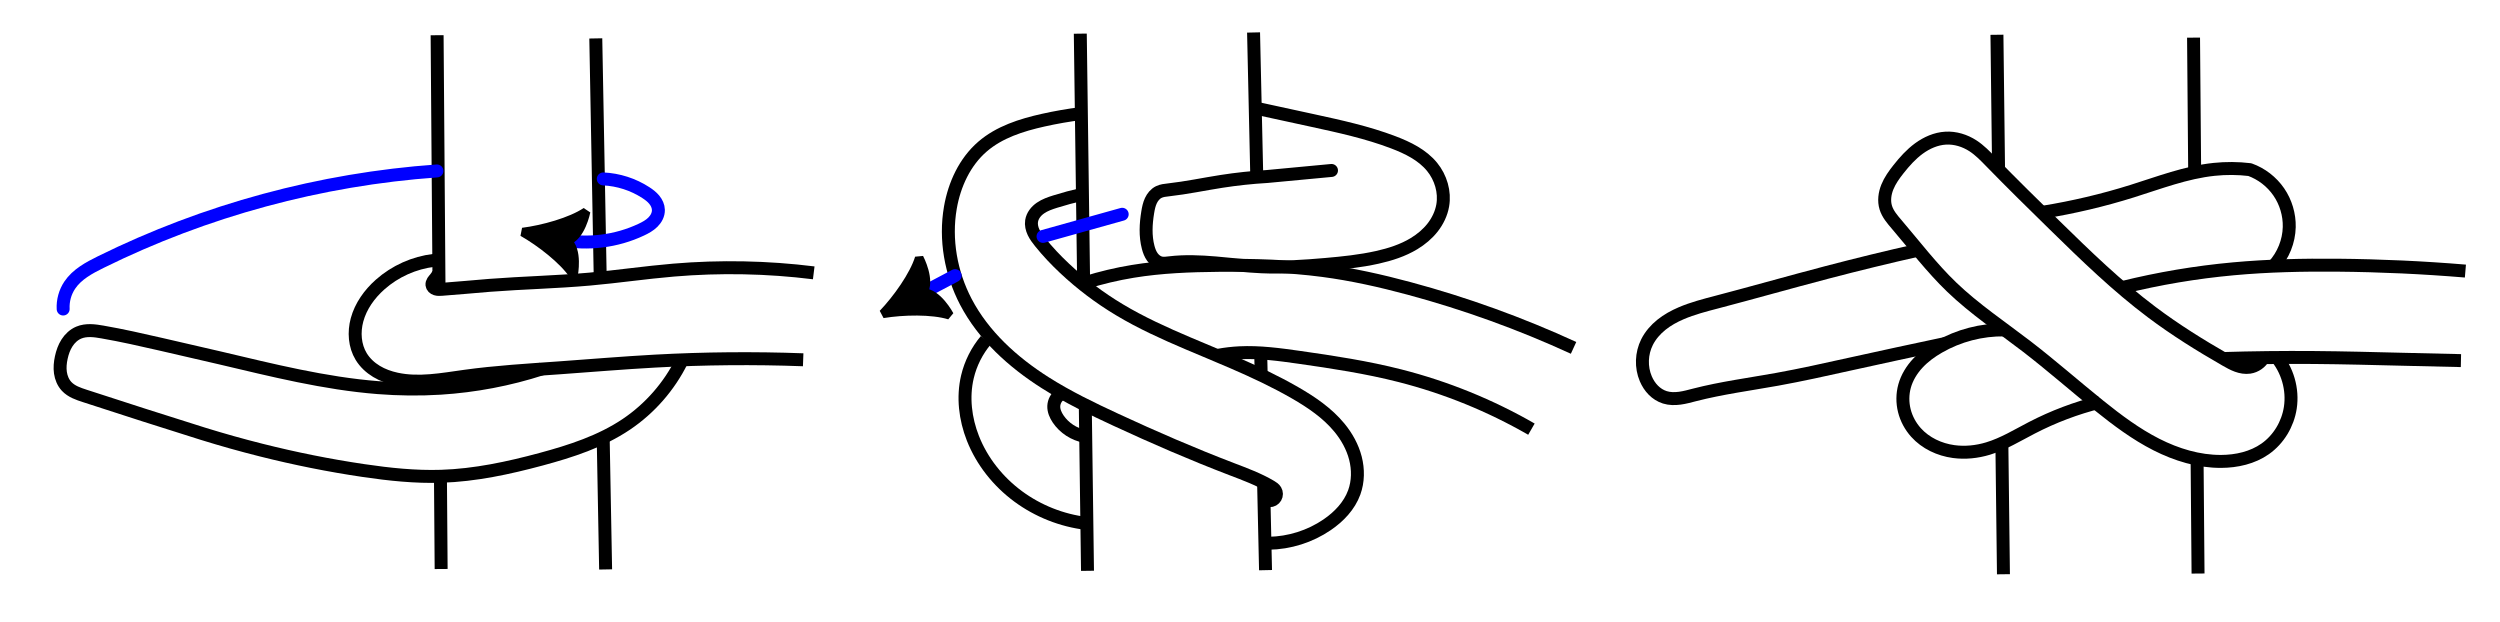 <?xml version="1.0" encoding="UTF-8" standalone="no"?>
<!-- Created with Inkscape (http://www.inkscape.org/) -->

<svg
   width="19.3cm"
   height="4.8cm"
   viewBox="0 0 193 48"
   version="1.1"
   id="svg1"
   xml:space="preserve"
   inkscape:version="1.3 (0e150ed, 2023-07-21)"
   sodipodi:docname="clovehitch1.svg"
   inkscape:export-filename="clovehitch1.png"
   inkscape:export-xdpi="173.4"
   inkscape:export-ydpi="173.4"
   xmlns:inkscape="http://www.inkscape.org/namespaces/inkscape"
   xmlns:sodipodi="http://sodipodi.sourceforge.net/DTD/sodipodi-0.dtd"
   xmlns="http://www.w3.org/2000/svg"
   xmlns:svg="http://www.w3.org/2000/svg"><sodipodi:namedview
     id="namedview1"
     pagecolor="#ffffff"
     bordercolor="#666666"
     borderopacity="1.0"
     inkscape:showpageshadow="2"
     inkscape:pageopacity="0.0"
     inkscape:pagecheckerboard="0"
     inkscape:deskcolor="#d1d1d1"
     inkscape:document-units="cm"
     inkscape:zoom="1"
     inkscape:cx="392.5"
     inkscape:cy="112"
     inkscape:window-width="1854"
     inkscape:window-height="1042"
     inkscape:window-x="1258"
     inkscape:window-y="882"
     inkscape:window-maximized="0"
     inkscape:current-layer="layer4"
     showgrid="false"
     inkscape:export-bgcolor="#ffffffff" /><defs
     id="defs1"><marker
       style="overflow:visible"
       id="marker3677"
       refX="0"
       refY="0"
       orient="auto-start-reverse"
       inkscape:stockid="Arrow5"
       markerWidth="5.887"
       markerHeight="6.609"
       viewBox="0 0 5.887 6.609"
       inkscape:isstock="true"
       inkscape:collect="always"
       preserveAspectRatio="xMidYMid"><path
         transform="scale(0.5)"
         style="fill:context-stroke;fill-rule:evenodd;stroke:context-stroke;stroke-width:1pt"
         d="m 6,0 c -3,1 -7,3 -9,5 0,0 0,-4 2,-5 -2,-1 -2,-5 -2,-5 2,2 6,4 9,5 z"
         id="path3675" /></marker><inkscape:path-effect
       effect="spiro"
       id="path-effect3649"
       is_visible="true"
       lpeversion="1" /><inkscape:path-effect
       effect="spiro"
       id="path-effect3621"
       is_visible="true"
       lpeversion="1" /><marker
       style="overflow:visible"
       id="Arrow5"
       refX="0"
       refY="0"
       orient="auto-start-reverse"
       inkscape:stockid="Arrow5"
       markerWidth="5.887"
       markerHeight="6.609"
       viewBox="0 0 5.887 6.609"
       inkscape:isstock="true"
       inkscape:collect="always"
       preserveAspectRatio="xMidYMid"><path
         transform="scale(0.5)"
         style="fill:context-stroke;fill-rule:evenodd;stroke:context-stroke;stroke-width:1pt"
         d="m 6,0 c -3,1 -7,3 -9,5 0,0 0,-4 2,-5 -2,-1 -2,-5 -2,-5 2,2 6,4 9,5 z"
         id="path8893" /></marker><inkscape:path-effect
       effect="spiro"
       id="path-effect3326"
       is_visible="true"
       lpeversion="1" /><inkscape:path-effect
       effect="spiro"
       id="path-effect3304"
       is_visible="true"
       lpeversion="1" /><inkscape:path-effect
       effect="spiro"
       id="path-effect2778"
       is_visible="true"
       lpeversion="1" /><inkscape:path-effect
       effect="spiro"
       id="path-effect2756"
       is_visible="true"
       lpeversion="1" /><inkscape:path-effect
       effect="spiro"
       id="path-effect2734"
       is_visible="true"
       lpeversion="1" /><inkscape:path-effect
       effect="spiro"
       id="path-effect2712"
       is_visible="true"
       lpeversion="1" /><inkscape:path-effect
       effect="spiro"
       id="path-effect2690"
       is_visible="true"
       lpeversion="1" /><inkscape:path-effect
       effect="spiro"
       id="path-effect2668"
       is_visible="true"
       lpeversion="1" /><inkscape:path-effect
       effect="spiro"
       id="path-effect2646"
       is_visible="true"
       lpeversion="1" /><inkscape:path-effect
       effect="spiro"
       id="path-effect2624"
       is_visible="true"
       lpeversion="1" /><inkscape:path-effect
       effect="spiro"
       id="path-effect2602"
       is_visible="true"
       lpeversion="1" /><inkscape:path-effect
       effect="spiro"
       id="path-effect2372"
       is_visible="true"
       lpeversion="1" /><inkscape:path-effect
       effect="spiro"
       id="path-effect2350"
       is_visible="true"
       lpeversion="1" /><inkscape:path-effect
       effect="spiro"
       id="path-effect2328"
       is_visible="true"
       lpeversion="1" /><inkscape:path-effect
       effect="spiro"
       id="path-effect2306"
       is_visible="true"
       lpeversion="1" /><inkscape:path-effect
       effect="spiro"
       id="path-effect2284"
       is_visible="true"
       lpeversion="1" /><inkscape:path-effect
       effect="spiro"
       id="path-effect2262"
       is_visible="true"
       lpeversion="1" /><inkscape:path-effect
       effect="spiro"
       id="path-effect2240"
       is_visible="true"
       lpeversion="1" /><inkscape:path-effect
       effect="spiro"
       id="path-effect2218"
       is_visible="true"
       lpeversion="1" /><inkscape:path-effect
       effect="spiro"
       id="path-effect131"
       is_visible="true"
       lpeversion="1" /><inkscape:path-effect
       effect="spiro"
       id="path-effect130"
       is_visible="true"
       lpeversion="1" /><inkscape:path-effect
       effect="spiro"
       id="path-effect129"
       is_visible="true"
       lpeversion="1" /><inkscape:path-effect
       effect="spiro"
       id="path-effect128"
       is_visible="true"
       lpeversion="1" /><inkscape:path-effect
       effect="spiro"
       id="path-effect127"
       is_visible="true"
       lpeversion="1" /><inkscape:path-effect
       effect="spiro"
       id="path-effect126"
       is_visible="true"
       lpeversion="1" /><inkscape:path-effect
       effect="spiro"
       id="path-effect125"
       is_visible="true"
       lpeversion="1" /><inkscape:path-effect
       effect="spiro"
       id="path-effect124"
       is_visible="true"
       lpeversion="1" /><inkscape:path-effect
       effect="spiro"
       id="path-effect123"
       is_visible="true"
       lpeversion="1" /><inkscape:path-effect
       effect="spiro"
       id="path-effect122"
       is_visible="true"
       lpeversion="1" /><inkscape:path-effect
       effect="spiro"
       id="path-effect121"
       is_visible="true"
       lpeversion="1" /><inkscape:path-effect
       effect="spiro"
       id="path-effect120"
       is_visible="true"
       lpeversion="1" /><inkscape:path-effect
       effect="spiro"
       id="path-effect117"
       is_visible="true"
       lpeversion="1" /><inkscape:path-effect
       effect="spiro"
       id="path-effect116"
       is_visible="true"
       lpeversion="1" /><inkscape:path-effect
       effect="spiro"
       id="path-effect115"
       is_visible="true"
       lpeversion="1" /><inkscape:path-effect
       effect="spiro"
       id="path-effect114"
       is_visible="true"
       lpeversion="1" /><inkscape:path-effect
       effect="spiro"
       id="path-effect113"
       is_visible="true"
       lpeversion="1" /><inkscape:path-effect
       effect="spiro"
       id="path-effect112"
       is_visible="true"
       lpeversion="1" /><inkscape:path-effect
       effect="spiro"
       id="path-effect111"
       is_visible="true"
       lpeversion="1" /><inkscape:path-effect
       effect="spiro"
       id="path-effect110"
       is_visible="true"
       lpeversion="1" /><inkscape:path-effect
       effect="spiro"
       id="path-effect109"
       is_visible="true"
       lpeversion="1" /><inkscape:path-effect
       effect="spiro"
       id="path-effect108"
       is_visible="true"
       lpeversion="1" /><inkscape:path-effect
       effect="spiro"
       id="path-effect107"
       is_visible="true"
       lpeversion="1" /><inkscape:path-effect
       effect="spiro"
       id="path-effect106"
       is_visible="true"
       lpeversion="1" /><inkscape:path-effect
       effect="spiro"
       id="path-effect105"
       is_visible="true"
       lpeversion="1" /><inkscape:path-effect
       effect="spiro"
       id="path-effect104"
       is_visible="true"
       lpeversion="1" /><inkscape:path-effect
       effect="spiro"
       id="path-effect103"
       is_visible="true"
       lpeversion="1" /><inkscape:path-effect
       effect="spiro"
       id="path-effect101"
       is_visible="true"
       lpeversion="1" /><inkscape:path-effect
       effect="spiro"
       id="path-effect100"
       is_visible="true"
       lpeversion="1" /><inkscape:path-effect
       effect="spiro"
       id="path-effect99"
       is_visible="true"
       lpeversion="1" /><inkscape:path-effect
       effect="spiro"
       id="path-effect98"
       is_visible="true"
       lpeversion="1" /><inkscape:path-effect
       effect="spiro"
       id="path-effect97"
       is_visible="true"
       lpeversion="1" /><inkscape:path-effect
       effect="spiro"
       id="path-effect96"
       is_visible="true"
       lpeversion="1" /><inkscape:path-effect
       effect="spiro"
       id="path-effect95"
       is_visible="true"
       lpeversion="1" /><inkscape:path-effect
       effect="spiro"
       id="path-effect94"
       is_visible="true"
       lpeversion="1" /><inkscape:path-effect
       effect="spiro"
       id="path-effect93"
       is_visible="true"
       lpeversion="1" /><inkscape:path-effect
       effect="spiro"
       id="path-effect92"
       is_visible="true"
       lpeversion="1" /><inkscape:path-effect
       effect="spiro"
       id="path-effect91"
       is_visible="true"
       lpeversion="1" /><inkscape:path-effect
       effect="spiro"
       id="path-effect90"
       is_visible="true"
       lpeversion="1" /><inkscape:path-effect
       effect="spiro"
       id="path-effect89"
       is_visible="true"
       lpeversion="1" /><inkscape:path-effect
       effect="spiro"
       id="path-effect88"
       is_visible="true"
       lpeversion="1" /><inkscape:path-effect
       effect="skeletal"
       id="path-effect87"
       is_visible="true"
       lpeversion="1"
       pattern="m 4.527,67.426 3e-4,-0.578 1.096,1.357 0.003,0.589 z"
       copytype="repeated"
       prop_scale="1"
       scale_y_rel="false"
       spacing="-6.7"
       normal_offset="0"
       tang_offset="0"
       prop_units="false"
       vertical_pattern="false"
       hide_knot="false"
       fuse_tolerance="0" /><inkscape:path-effect
       effect="skeletal"
       id="path-effect85"
       is_visible="true"
       lpeversion="1"
       pattern="m 4.527,67.426 3e-4,-0.578 1.096,1.357 0.003,0.589 z"
       copytype="repeated"
       prop_scale="1"
       scale_y_rel="false"
       spacing="-6.8"
       normal_offset="0"
       tang_offset="0"
       prop_units="false"
       vertical_pattern="false"
       hide_knot="false"
       fuse_tolerance="0" /><inkscape:path-effect
       effect="skeletal"
       id="path-effect83"
       is_visible="true"
       lpeversion="1"
       pattern="m 4.527,67.426 3e-4,-0.578 1.096,1.357 0.003,0.589 z"
       copytype="repeated"
       prop_scale="1"
       scale_y_rel="false"
       spacing="-6.7"
       normal_offset="0"
       tang_offset="0"
       prop_units="false"
       vertical_pattern="false"
       hide_knot="false"
       fuse_tolerance="0" /><inkscape:path-effect
       effect="skeletal"
       id="path-effect81"
       is_visible="true"
       lpeversion="1"
       pattern="m 4.527,67.426 3e-4,-0.578 1.096,1.357 0.003,0.589 z"
       copytype="repeated"
       prop_scale="1"
       scale_y_rel="false"
       spacing="-6.7"
       normal_offset="0"
       tang_offset="0"
       prop_units="false"
       vertical_pattern="false"
       hide_knot="false"
       fuse_tolerance="0" /><inkscape:path-effect
       effect="spiro"
       id="path-effect80"
       is_visible="true"
       lpeversion="1" /><inkscape:path-effect
       effect="spiro"
       id="path-effect79"
       is_visible="true"
       lpeversion="1" /><inkscape:path-effect
       effect="spiro"
       id="path-effect78"
       is_visible="true"
       lpeversion="1" /><inkscape:path-effect
       effect="spiro"
       id="path-effect77"
       is_visible="true"
       lpeversion="1" /><inkscape:path-effect
       effect="skeletal"
       id="path-effect37"
       is_visible="true"
       lpeversion="1"
       pattern="m 4.212,68.964 h 0.415 v 1.1 H 4.212 Z"
       copytype="repeated"
       prop_scale="1"
       scale_y_rel="false"
       spacing="0"
       normal_offset="0"
       tang_offset="0"
       prop_units="false"
       vertical_pattern="false"
       hide_knot="false"
       fuse_tolerance="0" /><inkscape:path-effect
       effect="spiro"
       id="path-effect35"
       is_visible="true"
       lpeversion="1" /><inkscape:path-effect
       effect="skeletal"
       id="path-effect32"
       is_visible="true"
       lpeversion="1"
       pattern="m 4.212,68.964 h 0.415 v 1.1 H 4.212 Z"
       copytype="repeated"
       prop_scale="1"
       scale_y_rel="false"
       spacing="0"
       normal_offset="0"
       tang_offset="0"
       prop_units="false"
       vertical_pattern="false"
       hide_knot="false"
       fuse_tolerance="0" /><inkscape:path-effect
       effect="spiro"
       id="path-effect28"
       is_visible="true"
       lpeversion="1" /><inkscape:path-effect
       effect="skeletal"
       id="path-effect26"
       is_visible="true"
       lpeversion="1"
       pattern="m 4.212,68.964 h 0.415 v 1.1 H 4.212 Z"
       copytype="repeated"
       prop_scale="1"
       scale_y_rel="false"
       spacing="0"
       normal_offset="0"
       tang_offset="0"
       prop_units="false"
       vertical_pattern="false"
       hide_knot="false"
       fuse_tolerance="0" /><inkscape:path-effect
       effect="spiro"
       id="path-effect24"
       is_visible="true"
       lpeversion="1" /><inkscape:path-effect
       effect="skeletal"
       id="path-effect21"
       is_visible="true"
       lpeversion="1"
       pattern="m 4.212,68.964 h 0.415 v 1.1 H 4.212 Z"
       copytype="repeated"
       prop_scale="1"
       scale_y_rel="false"
       spacing="0"
       normal_offset="0"
       tang_offset="0"
       prop_units="false"
       vertical_pattern="false"
       hide_knot="false"
       fuse_tolerance="0" /><inkscape:path-effect
       effect="spiro"
       id="path-effect17"
       is_visible="true"
       lpeversion="1" /><inkscape:path-effect
       effect="skeletal"
       id="path-effect15"
       is_visible="true"
       lpeversion="1"
       pattern="m 4.212,68.964 h 0.415 v 1.1 H 4.212 Z"
       copytype="repeated"
       prop_scale="1"
       scale_y_rel="false"
       spacing="0"
       normal_offset="0"
       tang_offset="0"
       prop_units="false"
       vertical_pattern="false"
       hide_knot="false"
       fuse_tolerance="0" /><inkscape:path-effect
       effect="skeletal"
       id="path-effect13"
       is_visible="true"
       lpeversion="1"
       pattern="m 4.212,68.964 h 0.415 v 1.1 H 4.212 Z"
       copytype="repeated"
       prop_scale="1"
       scale_y_rel="false"
       spacing="0"
       normal_offset="0"
       tang_offset="0"
       prop_units="false"
       vertical_pattern="false"
       hide_knot="false"
       fuse_tolerance="0" /><inkscape:path-effect
       effect="skeletal"
       id="path-effect10"
       is_visible="true"
       lpeversion="1"
       pattern="m 4.212,68.964 h 0.415 v 1.1 H 4.212 Z"
       copytype="repeated"
       prop_scale="1"
       scale_y_rel="false"
       spacing="0"
       normal_offset="0"
       tang_offset="0"
       prop_units="false"
       vertical_pattern="false"
       hide_knot="false"
       fuse_tolerance="0" /><inkscape:path-effect
       effect="skeletal"
       id="path-effect8"
       is_visible="true"
       lpeversion="1"
       pattern="m 4.527,67.426 3e-4,-0.578 1.096,1.357 0.003,0.589 z"
       copytype="repeated"
       prop_scale="1"
       scale_y_rel="false"
       spacing="-6.7"
       normal_offset="0"
       tang_offset="0"
       prop_units="false"
       vertical_pattern="false"
       hide_knot="false"
       fuse_tolerance="0" /><inkscape:path-effect
       effect="skeletal"
       id="path-effect2"
       is_visible="true"
       lpeversion="1"
       pattern="m 4.527,67.426 3e-4,-0.578 1.096,1.357 0.003,0.589 z"
       copytype="repeated"
       prop_scale="1"
       scale_y_rel="false"
       spacing="-6.7"
       normal_offset="0"
       tang_offset="0"
       prop_units="false"
       vertical_pattern="false"
       hide_knot="false"
       fuse_tolerance="0" /><inkscape:path-effect
       effect="skeletal"
       id="path-effect67"
       is_visible="true"
       lpeversion="1"
       pattern="m 4.527,67.426 3e-4,-0.578 1.096,1.357 0.003,0.589 z"
       copytype="repeated"
       prop_scale="1"
       scale_y_rel="false"
       spacing="-6.7"
       normal_offset="0"
       tang_offset="0"
       prop_units="false"
       vertical_pattern="false"
       hide_knot="false"
       fuse_tolerance="0" /><inkscape:path-effect
       effect="spiro"
       id="path-effect66"
       is_visible="true"
       lpeversion="1" /><inkscape:path-effect
       effect="spiro"
       id="path-effect65"
       is_visible="true"
       lpeversion="1" /><inkscape:path-effect
       effect="spiro"
       id="path-effect64"
       is_visible="true"
       lpeversion="1" /><inkscape:path-effect
       effect="spiro"
       id="path-effect63"
       is_visible="true"
       lpeversion="1" /><inkscape:path-effect
       effect="spiro"
       id="path-effect62"
       is_visible="true"
       lpeversion="1" /><inkscape:path-effect
       effect="spiro"
       id="path-effect61"
       is_visible="true"
       lpeversion="1" /><inkscape:path-effect
       effect="skeletal"
       id="path-effect56"
       is_visible="true"
       lpeversion="1"
       pattern="m 4.212,68.964 h 0.415 v 1.1 H 4.212 Z"
       copytype="repeated"
       prop_scale="1"
       scale_y_rel="false"
       spacing="0"
       normal_offset="0"
       tang_offset="0"
       prop_units="false"
       vertical_pattern="false"
       hide_knot="false"
       fuse_tolerance="0" /><inkscape:path-effect
       effect="skeletal"
       id="path-effect54"
       is_visible="true"
       lpeversion="1"
       pattern="m 4.212,68.964 h 0.415 v 1.1 H 4.212 Z"
       copytype="repeated"
       prop_scale="1"
       scale_y_rel="false"
       spacing="0"
       normal_offset="0"
       tang_offset="0"
       prop_units="false"
       vertical_pattern="false"
       hide_knot="false"
       fuse_tolerance="0" /><inkscape:path-effect
       effect="skeletal"
       id="path-effect52"
       is_visible="true"
       lpeversion="1"
       pattern="m 4.212,68.964 h 0.415 v 1.1 H 4.212 Z"
       copytype="repeated"
       prop_scale="1"
       scale_y_rel="false"
       spacing="0"
       normal_offset="0"
       tang_offset="0"
       prop_units="false"
       vertical_pattern="false"
       hide_knot="false"
       fuse_tolerance="0" /><inkscape:path-effect
       effect="skeletal"
       id="path-effect48"
       is_visible="true"
       lpeversion="1"
       pattern="m 4.212,68.964 h 0.415 v 1.1 H 4.212 Z"
       copytype="repeated"
       prop_scale="1"
       scale_y_rel="false"
       spacing="0"
       normal_offset="0"
       tang_offset="0"
       prop_units="false"
       vertical_pattern="false"
       hide_knot="false"
       fuse_tolerance="0" /><inkscape:path-effect
       effect="skeletal"
       id="path-effect46"
       is_visible="true"
       lpeversion="1"
       pattern="m 4.212,68.964 h 0.415 v 1.1 H 4.212 Z"
       copytype="repeated"
       prop_scale="1"
       scale_y_rel="false"
       spacing="0"
       normal_offset="0"
       tang_offset="0"
       prop_units="false"
       vertical_pattern="false"
       hide_knot="false"
       fuse_tolerance="0" /><inkscape:path-effect
       effect="skeletal"
       id="path-effect44"
       is_visible="true"
       lpeversion="1"
       pattern="m 4.212,68.964 h 0.415 v 1.1 H 4.212 Z"
       copytype="repeated"
       prop_scale="1"
       scale_y_rel="false"
       spacing="0"
       normal_offset="0"
       tang_offset="0"
       prop_units="false"
       vertical_pattern="false"
       hide_knot="false"
       fuse_tolerance="0" /><inkscape:path-effect
       effect="skeletal"
       id="path-effect42"
       is_visible="true"
       lpeversion="1"
       pattern="m 4.212,68.964 h 0.415 v 1.1 H 4.212 Z"
       copytype="repeated"
       prop_scale="1"
       scale_y_rel="false"
       spacing="0"
       normal_offset="0"
       tang_offset="0"
       prop_units="false"
       vertical_pattern="false"
       hide_knot="false"
       fuse_tolerance="0" /><inkscape:path-effect
       effect="skeletal"
       id="path-effect40"
       is_visible="true"
       lpeversion="1"
       pattern="m 4.527,67.426 3e-4,-0.578 1.096,1.357 0.003,0.589 z"
       copytype="repeated"
       prop_scale="1"
       scale_y_rel="false"
       spacing="-0.7"
       normal_offset="0"
       tang_offset="0"
       prop_units="true"
       vertical_pattern="false"
       hide_knot="false"
       fuse_tolerance="0" /><inkscape:path-effect
       effect="skeletal"
       id="path-effect33"
       is_visible="true"
       lpeversion="1"
       pattern="m 4.212,68.964 h 0.415 v 1.1 H 4.212 Z"
       copytype="repeated"
       prop_scale="1"
       scale_y_rel="false"
       spacing="0"
       normal_offset="0"
       tang_offset="0"
       prop_units="false"
       vertical_pattern="false"
       hide_knot="false"
       fuse_tolerance="0" /><inkscape:path-effect
       effect="skeletal"
       id="path-effect31"
       is_visible="true"
       lpeversion="1"
       pattern="m 4.212,68.964 h 0.415 v 1.1 H 4.212 Z"
       copytype="repeated"
       prop_scale="1"
       scale_y_rel="false"
       spacing="0"
       normal_offset="0"
       tang_offset="0"
       prop_units="false"
       vertical_pattern="false"
       hide_knot="false"
       fuse_tolerance="0" /><inkscape:path-effect
       effect="skeletal"
       id="path-effect29"
       is_visible="true"
       lpeversion="1"
       pattern="m 4.527,67.426 3e-4,-0.578 1.096,1.357 0.003,0.589 z"
       copytype="repeated"
       prop_scale="1"
       scale_y_rel="false"
       spacing="-0.7"
       normal_offset="0"
       tang_offset="0"
       prop_units="true"
       vertical_pattern="false"
       hide_knot="false"
       fuse_tolerance="0" /><inkscape:path-effect
       effect="skeletal"
       id="path-effect22"
       is_visible="true"
       lpeversion="1"
       pattern="m 4.212,68.964 h 0.415 v 1.1 H 4.212 Z"
       copytype="repeated"
       prop_scale="1"
       scale_y_rel="false"
       spacing="0"
       normal_offset="0"
       tang_offset="0"
       prop_units="false"
       vertical_pattern="false"
       hide_knot="false"
       fuse_tolerance="0" /><inkscape:path-effect
       effect="skeletal"
       id="path-effect20"
       is_visible="true"
       lpeversion="1"
       pattern="m 4.212,68.964 h 0.415 v 1.1 H 4.212 Z"
       copytype="repeated"
       prop_scale="1"
       scale_y_rel="false"
       spacing="0"
       normal_offset="0"
       tang_offset="0"
       prop_units="false"
       vertical_pattern="false"
       hide_knot="false"
       fuse_tolerance="0" /><inkscape:path-effect
       effect="skeletal"
       id="path-effect18"
       is_visible="true"
       lpeversion="1"
       pattern="m 4.527,67.426 3e-4,-0.578 1.096,1.357 0.003,0.589 z"
       copytype="repeated"
       prop_scale="1"
       scale_y_rel="false"
       spacing="-0.7"
       normal_offset="0"
       tang_offset="0"
       prop_units="true"
       vertical_pattern="false"
       hide_knot="false"
       fuse_tolerance="0" /><inkscape:path-effect
       effect="skeletal"
       id="path-effect11"
       is_visible="true"
       lpeversion="1"
       pattern="m 4.212,68.964 h 0.415 v 1.1 H 4.212 Z"
       copytype="repeated"
       prop_scale="1"
       scale_y_rel="false"
       spacing="0"
       normal_offset="0"
       tang_offset="0"
       prop_units="false"
       vertical_pattern="false"
       hide_knot="false"
       fuse_tolerance="0" /><inkscape:path-effect
       effect="bspline"
       id="path-effect9"
       is_visible="true"
       lpeversion="1.3"
       weight="33.333"
       steps="2"
       helper_size="0"
       apply_no_weight="true"
       apply_with_weight="true"
       only_selected="false"
       uniform="false" /><inkscape:path-effect
       effect="skeletal"
       id="path-effect7"
       is_visible="true"
       lpeversion="1"
       pattern="m 4.212,68.964 h 0.415 v 1.1 H 4.212 Z"
       copytype="repeated"
       prop_scale="1"
       scale_y_rel="false"
       spacing="0"
       normal_offset="0"
       tang_offset="0"
       prop_units="false"
       vertical_pattern="false"
       hide_knot="false"
       fuse_tolerance="0" /><inkscape:path-effect
       effect="skeletal"
       id="path-effect6"
       is_visible="true"
       lpeversion="1"
       pattern="m 4.212,68.964 h 0.415 v 1.1 H 4.212 Z"
       copytype="repeated"
       prop_scale="1"
       scale_y_rel="false"
       spacing="0"
       normal_offset="0"
       tang_offset="0"
       prop_units="false"
       vertical_pattern="false"
       hide_knot="false"
       fuse_tolerance="0" /><inkscape:path-effect
       effect="skeletal"
       id="path-effect5"
       is_visible="true"
       lpeversion="1"
       pattern="m 4.527,67.426 3e-4,-0.578 1.096,1.357 0.003,0.589 z"
       copytype="repeated"
       prop_scale="1"
       scale_y_rel="false"
       spacing="-0.7"
       normal_offset="0"
       tang_offset="0"
       prop_units="true"
       vertical_pattern="false"
       hide_knot="false"
       fuse_tolerance="0" /><inkscape:path-effect
       effect="bspline"
       id="path-effect4"
       is_visible="true"
       lpeversion="1.3"
       weight="33.533"
       steps="2"
       helper_size="0"
       apply_no_weight="true"
       apply_with_weight="true"
       only_selected="false"
       uniform="false" /><clipPath
       clipPathUnits="userSpaceOnUse"
       id="clipPath11"><ellipse
         style="fill:#fffcfc;fill-opacity:1;fill-rule:evenodd;stroke:#008000;stroke-width:0.25;stroke-linecap:butt;stroke-linejoin:miter;stroke-dasharray:none;stroke-opacity:1;paint-order:normal"
         id="ellipse11"
         cx="67.545"
         cy="86.344"
         rx="6.981"
         ry="5.815" /></clipPath><clipPath
       clipPathUnits="userSpaceOnUse"
       id="clipPath44"><ellipse
         style="fill:#fffcfc;fill-opacity:1;fill-rule:evenodd;stroke:#008000;stroke-width:0.25;stroke-linecap:butt;stroke-linejoin:miter;stroke-dasharray:none;stroke-opacity:1;paint-order:normal"
         id="ellipse44"
         cx="48.062"
         cy="78.159"
         rx="10.059"
         ry="7.783" /></clipPath><inkscape:path-effect
       effect="skeletal"
       id="path-effect42-7"
       is_visible="true"
       lpeversion="1"
       pattern="m 4.212,68.964 h 0.415 v 1.1 H 4.212 Z"
       copytype="repeated"
       prop_scale="1"
       scale_y_rel="false"
       spacing="0"
       normal_offset="0"
       tang_offset="0"
       prop_units="false"
       vertical_pattern="false"
       hide_knot="false"
       fuse_tolerance="0" /><clipPath
       clipPathUnits="userSpaceOnUse"
       id="clipPath11-3"><ellipse
         style="fill:#fffcfc;fill-opacity:1;fill-rule:evenodd;stroke:#008000;stroke-width:0.25;stroke-linecap:butt;stroke-linejoin:miter;stroke-dasharray:none;stroke-opacity:1;paint-order:normal"
         id="ellipse11-6"
         cx="67.545"
         cy="86.344"
         rx="6.981"
         ry="5.815" /></clipPath><inkscape:path-effect
       effect="skeletal"
       id="path-effect44-1"
       is_visible="true"
       lpeversion="1"
       pattern="m 4.212,68.964 h 0.415 v 1.1 H 4.212 Z"
       copytype="repeated"
       prop_scale="1"
       scale_y_rel="false"
       spacing="0"
       normal_offset="0"
       tang_offset="0"
       prop_units="false"
       vertical_pattern="false"
       hide_knot="false"
       fuse_tolerance="0" /><inkscape:path-effect
       effect="skeletal"
       id="path-effect29-2"
       is_visible="true"
       lpeversion="1"
       pattern="m 4.527,67.426 3e-4,-0.578 1.096,1.357 0.003,0.589 z"
       copytype="repeated"
       prop_scale="1"
       scale_y_rel="false"
       spacing="-0.7"
       normal_offset="0"
       tang_offset="0"
       prop_units="true"
       vertical_pattern="false"
       hide_knot="false"
       fuse_tolerance="0" /><clipPath
       clipPathUnits="userSpaceOnUse"
       id="clipPath44-9"><ellipse
         style="fill:#fffcfc;fill-opacity:1;fill-rule:evenodd;stroke:#008000;stroke-width:0.25;stroke-linecap:butt;stroke-linejoin:miter;stroke-dasharray:none;stroke-opacity:1;paint-order:normal"
         id="ellipse44-3"
         cx="48.062"
         cy="78.159"
         rx="10.059"
         ry="7.783" /></clipPath><inkscape:path-effect
       effect="skeletal"
       id="path-effect20-1"
       is_visible="true"
       lpeversion="1"
       pattern="m 4.212,68.964 h 0.415 v 1.1 H 4.212 Z"
       copytype="repeated"
       prop_scale="1"
       scale_y_rel="false"
       spacing="0"
       normal_offset="0"
       tang_offset="0"
       prop_units="false"
       vertical_pattern="false"
       hide_knot="false"
       fuse_tolerance="0" /><inkscape:path-effect
       effect="skeletal"
       id="path-effect29-2-3"
       is_visible="true"
       lpeversion="1"
       pattern="m 4.527,67.426 3e-4,-0.578 1.096,1.357 0.003,0.589 z"
       copytype="repeated"
       prop_scale="1"
       scale_y_rel="false"
       spacing="-0.7"
       normal_offset="0"
       tang_offset="0"
       prop_units="true"
       vertical_pattern="false"
       hide_knot="false"
       fuse_tolerance="0" /><inkscape:path-effect
       effect="skeletal"
       id="path-effect42-7-6"
       is_visible="true"
       lpeversion="1"
       pattern="m 4.212,68.964 h 0.415 v 1.1 H 4.212 Z"
       copytype="repeated"
       prop_scale="1"
       scale_y_rel="false"
       spacing="0"
       normal_offset="0"
       tang_offset="0"
       prop_units="false"
       vertical_pattern="false"
       hide_knot="false"
       fuse_tolerance="0" /><clipPath
       clipPathUnits="userSpaceOnUse"
       id="clipPath46"><ellipse
         style="fill:#000080;fill-opacity:1;fill-rule:evenodd;stroke:#0000ff;stroke-width:0.25;stroke-linecap:butt;stroke-linejoin:miter;stroke-dasharray:none;stroke-opacity:1;paint-order:normal"
         id="ellipse46"
         cx="53.757"
         cy="76.883"
         rx="7.939"
         ry="8.285" /></clipPath><clipPath
       clipPathUnits="userSpaceOnUse"
       id="clipPath56"><ellipse
         style="fill:#000080;fill-opacity:1;fill-rule:evenodd;stroke:#0000ff;stroke-width:0.25;stroke-linecap:butt;stroke-linejoin:miter;stroke-dasharray:none;stroke-opacity:1;paint-order:normal"
         id="ellipse56"
         cx="55.221"
         cy="79.263"
         rx="6.457"
         ry="7.563" /></clipPath><clipPath
       clipPathUnits="userSpaceOnUse"
       id="clipPath58"><g
         id="g59"
         style="stroke-width:1"
         transform="translate(-125.979,2.414)"><ellipse
           style="fill:#000080;fill-opacity:1;fill-rule:evenodd;stroke:#0000ff;stroke-width:0.25;stroke-linecap:butt;stroke-linejoin:miter;stroke-dasharray:none;stroke-opacity:1;paint-order:normal"
           id="ellipse58"
           cx="178.736"
           cy="74.942"
           rx="8.755"
           ry="9.447" /><ellipse
           style="fill:#000080;fill-opacity:1;fill-rule:evenodd;stroke:#0000ff;stroke-width:0.25;stroke-linecap:butt;stroke-linejoin:miter;stroke-dasharray:none;stroke-opacity:1;paint-order:normal"
           id="ellipse59"
           ry="8.999"
           rx="10.926"
           cy="93.002"
           cx="177.267" /></g></clipPath><clipPath
       clipPathUnits="userSpaceOnUse"
       id="clipPath69"><ellipse
         style="fill:#ffffff;fill-opacity:1;fill-rule:evenodd;stroke:#0000ff;stroke-width:0.25;stroke-linecap:round;stroke-linejoin:round"
         id="ellipse69"
         cx="41.899"
         cy="18.137"
         rx="12.098"
         ry="10.639" /></clipPath><clipPath
       clipPathUnits="userSpaceOnUse"
       id="clipPath70"><path
         style="fill:#ffffff;fill-opacity:1;fill-rule:evenodd;stroke:#0000ff;stroke-width:0.25;stroke-linecap:round;stroke-linejoin:round"
         d="m 129.526,11.351 -10.398,11.439 -17.452,-11.181 2.155,-7.502 25.622,7.237"
         id="path71" /></clipPath><clipPath
       clipPathUnits="userSpaceOnUse"
       id="clipPath73"><path
         style="fill:#ffffff;fill-opacity:1;fill-rule:evenodd;stroke:#0000ff;stroke-width:0.25;stroke-linecap:round;stroke-linejoin:round"
         d="m 177.693,11.978 16.759,1.935 -12.139,25.512 -14.864,0.028 2.197,-29.128 z"
         id="path73" /></clipPath><clipPath
       clipPathUnits="userSpaceOnUse"
       id="clipPath75"><ellipse
         style="fill:#ffffff;fill-opacity:1;fill-rule:evenodd;stroke:#0000ff;stroke-width:0.25;stroke-linecap:round;stroke-linejoin:round"
         id="ellipse75"
         cx="181.585"
         cy="18.076"
         rx="5.685"
         ry="7.322" /></clipPath></defs><g
     inkscape:groupmode="layer"
     id="layer4"
     inkscape:label="tracing"
     style="display:inline"><path
       style="display:inline;opacity:1;fill:#000000;fill-rule:evenodd;stroke:#000000;stroke-width:1;stroke-linejoin:bevel;paint-order:stroke fill markers;stop-color:#000000"
       d="M 46.754,43.961 46.565,33.74 M 46.339,21.531 45.995,2.965"
       id="path818"
       sodipodi:nodetypes="cccc" /><path
       style="display:inline;opacity:1;fill:#000000;fill-rule:evenodd;stroke:#000000;stroke-width:1;stroke-linejoin:bevel;paint-order:stroke fill markers;stop-color:#000000"
       d="m 34.056,43.927 -0.053,-7.059 M 33.893,22.339 C 33.844,15.799 33.794,9.259 33.745,2.719"
       id="path820"
       sodipodi:nodetypes="cccc" /><path
       style="display:inline;opacity:1;fill:#000000;fill-rule:evenodd;stroke:#000000;stroke-width:1;stroke-linejoin:bevel;paint-order:stroke fill markers;stop-color:#000000"
       d="M 83.955,44.067 83.786,31.443 M 83.657,21.868 83.399,2.598"
       id="path822"
       sodipodi:nodetypes="cccc" /><path
       style="display:inline;opacity:1;fill:#000000;fill-rule:evenodd;stroke:#000000;stroke-width:1;stroke-linejoin:bevel;paint-order:stroke fill markers;stop-color:#000000"
       d="m 96.775,2.507 0.249,11.187 m 0.304,13.659 0.037,1.657 m 0.182,8.178 0.152,6.828"
       id="path824"
       sodipodi:nodetypes="cccccc" /><path
       style="display:inline;opacity:1;fill:#000000;fill-rule:evenodd;stroke:#000000;stroke-width:1;stroke-linejoin:bevel;paint-order:stroke fill markers;stop-color:#000000"
       d="M 154.666,44.332 154.543,34.136 M 154.288,13.007 154.164,2.684"
       id="path826"
       sodipodi:nodetypes="cccc" /><path
       style="display:inline;opacity:1;fill:#000000;fill-rule:evenodd;stroke:#000000;stroke-width:1;stroke-linejoin:bevel;paint-order:stroke fill markers;stop-color:#000000"
       d="m 169.342,2.905 0.087,10.421 m 0.187,22.257 0.073,8.694"
       id="path828"
       sodipodi:nodetypes="cccc" /><path
       style="opacity:1;fill:none;fill-rule:evenodd;stroke:#000000;stroke-width:1;stroke-linejoin:bevel;stroke-dasharray:none;paint-order:stroke fill markers;stop-color:#000000"
       d="m 43.949,28.48 c -2.536,0.822 -5.176,1.324 -7.837,1.491 -1.605,0.101 -3.216,0.08 -4.819,-0.046 -4.124,-0.325 -8.156,-1.342 -12.182,-2.29 -1.529,-0.36 -3.061,-0.711 -4.592,-1.061 -1.49,-0.341 -2.981,-0.681 -4.487,-0.942 -0.306,-0.053 -0.614,-0.103 -0.925,-0.109 -0.311,-0.006 -0.626,0.034 -0.912,0.155 -0.376,0.158 -0.686,0.451 -0.906,0.794 -0.221,0.343 -0.356,0.735 -0.442,1.133 -0.083,0.384 -0.122,0.781 -0.066,1.17 0.056,0.389 0.212,0.769 0.48,1.056 0.182,0.195 0.411,0.341 0.653,0.455 0.241,0.114 0.495,0.197 0.749,0.28 3.028,0.99 6.062,1.961 9.102,2.914 1.494,0.464 3.001,0.887 4.518,1.268 2.604,0.655 5.238,1.187 7.894,1.578 1.987,0.293 3.994,0.507 6.002,0.443 2.612,-0.083 5.186,-0.636 7.709,-1.316 2.302,-0.621 4.611,-1.368 6.588,-2.7 1.813,-1.222 3.301,-2.924 4.271,-4.884"
       id="path2216"
       inkscape:path-effect="#path-effect2218"
       inkscape:original-d="m 43.949283,28.479844 c -1.353179,0.325612 -6.483442,1.166176 -7.837151,1.491261 -1.353706,0.325083 -3.212555,-0.03067 -4.819229,-0.0464 -1.606675,-0.01572 -8.121245,-1.526262 -12.182265,-2.289791 -4.06102,-0.76353 -1.798031,-0.355825 -4.59247,-1.061069 -2.79444,-0.705244 -2.991042,-0.627917 -4.48696,-0.942272 -1.4959175,-0.314355 -1.2247566,0.03145 -1.8375316,0.04677 -0.6127752,0.01533 -0.8987713,1.285091 -1.3485537,1.92724 -0.4497826,0.642149 0.2768057,1.483995 0.4148116,2.225595 0.1380062,0.741598 1.1368542,0.64235 1.4016547,0.735337 0.2648006,0.09299 7.900909,2.718901 9.102436,2.914097 3.420623,-0.500953 1.243759,0.178037 4.518062,1.268396 1.973479,0.654076 5.308129,0.989611 7.89443,1.577792 37.492244,8.526559 2.830722,0.09362 6.002004,0.442655 3.171283,0.349035 5.139669,-0.877308 7.709107,-1.316357 2.569437,-0.43905 4.392541,-1.800019 6.588413,-2.700425 2.195872,-0.900406 2.847313,-3.255862 4.270576,-4.884193"
       sodipodi:nodetypes="cscssscsssccssssc"
       transform="translate(-2.117)" /><path
       style="opacity:1;fill:none;fill-rule:evenodd;stroke:#000000;stroke-width:1;stroke-linejoin:bevel;stroke-dasharray:none;paint-order:stroke fill markers;stop-color:#000000"
       d="m 64.122,27.775 c -3.811,-0.141 -7.628,-0.107 -11.435,0.102 -2.465,0.135 -4.925,0.344 -7.387,0.52 -2.443,0.174 -4.891,0.316 -7.317,0.653 -1.749,0.243 -3.538,0.586 -5.264,0.212 -0.54,-0.117 -1.068,-0.305 -1.541,-0.591 -0.473,-0.286 -0.89,-0.673 -1.177,-1.145 -0.507,-0.833 -0.576,-1.887 -0.322,-2.829 0.288,-1.065 0.96,-1.999 1.785,-2.731 1.155,-1.025 2.628,-1.686 4.162,-1.867"
       id="path2238"
       inkscape:path-effect="#path-effect2240"
       inkscape:original-d="m 64.121696,27.77516 c -3.149177,0.0886 -8.265507,-1.73e-4 -11.434924,0.102319 -3.169414,0.102494 -4.924263,0.346731 -7.386793,0.519699 -2.462528,0.172972 -4.877755,0.435565 -7.317028,0.65295 -2.439276,0.217387 -3.50913,0.141753 -5.26409,0.212235 -1.754962,0.07048 -1.812094,-1.157052 -2.718535,-1.735973 -0.906444,-0.578922 -0.214196,-1.885523 -0.321691,-2.828682 -0.107495,-0.943159 1.190456,-1.820272 1.785284,-2.730805 0.594831,-0.910533 2.774688,-1.244667 4.161634,-1.867398"
       sodipodi:nodetypes="csssssssc"
       transform="translate(-2.117)" /><path
       style="opacity:1;fill:none;fill-rule:evenodd;stroke:#000000;stroke-width:1;stroke-linejoin:bevel;stroke-dasharray:none;paint-order:stroke fill markers;stop-color:#000000"
       d="m 64.937,21.064 c -3.586,-0.446 -7.218,-0.517 -10.819,-0.212 -2.166,0.183 -4.318,0.502 -6.483,0.695 -2.568,0.23 -5.148,0.283 -7.718,0.481 -1.235,0.095 -2.467,0.223 -3.703,0.308 -0.153,0.01 -0.31,0.02 -0.455,-0.028 -0.073,-0.024 -0.141,-0.063 -0.195,-0.117 -0.053,-0.055 -0.091,-0.126 -0.099,-0.202 -0.01,-0.094 0.024,-0.187 0.074,-0.267 0.05,-0.08 0.116,-0.148 0.176,-0.221 0.09,-0.108 0.168,-0.224 0.235,-0.347"
       id="path2282"
       inkscape:path-effect="#path-effect2284"
       inkscape:original-d="m 64.936714,21.063907 c -2.673654,-0.03962 -8.129049,-0.171868 -10.818821,-0.212011 -2.689773,-0.04014 -4.321567,0.463903 -6.482747,0.695457 -2.16118,0.231554 -5.145394,0.321039 -7.718488,0.481161 -2.573092,0.160123 -2.248761,0.28686 -3.703204,0.30827 -1.454441,0.0214 -0.570086,-0.312476 -0.749099,-0.347476 -0.179012,-0.035 7.990142,-0.128274 0.250224,-0.487501 -0.190948,-0.0089 -0.0096,-0.24802 0.23493,-0.347169"
       sodipodi:nodetypes="cssscssc"
       transform="translate(-2.117)" /><path
       style="opacity:1;fill:none;fill-rule:evenodd;stroke:#000000;stroke-width:1;stroke-linecap:round;stroke-linejoin:bevel;paint-order:stroke fill markers;stop-color:#000000"
       d="m 91.472,8.424 c 1.346,0.292 2.693,0.585 4.039,0.878 2.103,0.458 4.216,0.918 6.228,1.683 1.118,0.425 2.24,0.972 2.997,1.898 0.672,0.823 1.004,1.933 0.821,2.979 -0.109,0.624 -0.394,1.211 -0.785,1.709 -0.391,0.498 -0.886,0.909 -1.428,1.237 -0.866,0.524 -1.843,0.837 -2.831,1.058 -1.315,0.294 -2.659,0.432 -4.001,0.549 -1.643,0.143 -3.293,0.254 -4.941,0.181 -2.375,-0.105 -4.752,-0.592 -7.112,-0.309 -0.222,0.027 -0.449,0.06 -0.667,0.011 -0.264,-0.06 -0.491,-0.239 -0.65,-0.459 -0.158,-0.22 -0.254,-0.479 -0.323,-0.741 -0.233,-0.882 -0.182,-1.815 -0.035,-2.715 0.05,-0.304 0.112,-0.61 0.242,-0.889 0.13,-0.279 0.335,-0.533 0.611,-0.669 0.231,-0.114 0.494,-0.14 0.75,-0.168 1.375,-0.153 2.731,-0.443 4.099,-0.656 1.163,-0.181 2.335,-0.306 3.511,-0.375 l 4.974,-0.467"
       id="path2304"
       inkscape:path-effect="#path-effect2306"
       inkscape:original-d="m 91.471923,8.42402 c 1.346526,0.2747809 2.692787,0.5855448 4.038783,0.8779203 1.345996,0.2923754 4.152011,1.1221987 6.227614,1.6829017 2.07561,0.560702 1.99803,1.265846 2.99664,1.898372 0.99862,0.632526 0.54754,1.986567 0.82091,2.979453 0.27338,0.992887 -1.47479,1.964163 -2.21258,2.945848 -0.7378,0.981684 -1.88693,0.705622 -2.83079,1.058037 -0.943866,0.352415 -2.666767,0.366011 -4.000545,0.548619 -1.333775,0.182609 -3.293467,0.12104 -4.940598,0.181163 -1.647132,0.06012 -4.741014,-0.205415 -7.111918,-0.308518 -2.370902,-0.103104 -0.444442,0.0074 -0.667063,0.01065 -0.222617,0.0033 -0.648271,-0.799692 -0.972806,-1.199935 -0.324533,-0.400243 -0.02281,-1.809843 -0.03462,-2.715161 -0.0118,-0.905318 0.56878,-1.038547 0.852776,-1.558218 0.283993,-0.51967 0.500488,-0.111885 0.750334,-0.168224 0.249849,-0.05634 2.732736,-0.437033 4.098708,-0.655947 1.365973,-0.218913 2.35413,-0.302918 3.510594,-0.374853 1.80654,-0.243294 3.484749,0.09718 4.973972,-0.467288"
       sodipodi:nodetypes="cssssssssscssssscc"
       transform="translate(5.821)" /><path
       style="opacity:1;fill:none;fill-rule:evenodd;stroke:#000000;stroke-width:1;stroke-linejoin:bevel;paint-order:stroke fill markers;stop-color:#000000"
       d="m 77.647,8.767 c -0.988,0.124 -1.97,0.296 -2.942,0.513 -1.677,0.375 -3.377,0.915 -4.677,2.038 -1.37,1.183 -2.171,2.927 -2.48,4.711 -0.427,2.463 0.037,5.054 1.195,7.27 1.367,2.614 3.635,4.665 6.126,6.246 1.737,1.102 3.595,1.999 5.462,2.864 2.931,1.359 5.897,2.645 8.915,3.8 1.035,0.396 2.081,0.78 3.035,1.344 0.14,0.083 0.283,0.174 0.366,0.314 0.047,0.079 0.073,0.171 0.074,0.264 4.75e-4,0.092 -0.024,0.185 -0.071,0.265 -0.047,0.08 -0.115,0.147 -0.196,0.192 -0.081,0.045 -0.174,0.068 -0.266,0.065"
       id="path2326"
       inkscape:path-effect="#path-effect2328"
       inkscape:original-d="m 77.646503,8.7669321 c -0.94991,0.1558846 -1.961293,0.342111 -2.942336,0.5127697 -0.981044,0.1706586 -3.117673,1.3589452 -4.676905,2.0380202 -1.559232,0.679076 -1.653196,3.140745 -2.480191,4.710721 -0.826995,1.569975 0.797187,4.84674 1.195385,7.269714 0.398198,2.422974 4.084087,4.163936 6.125731,6.245506 2.041647,2.08157 3.641537,1.909773 5.461908,2.864265 1.82037,0.95449 5.943287,2.533862 8.914534,3.800399 2.971247,1.266534 2.023571,0.895958 3.034962,1.343541 1.011388,0.447582 0.244567,0.209608 0.366455,0.314015 0.121889,0.104407 -0.305884,0.523658 -0.459224,0.78509"
       transform="translate(5.821)" /><path
       style="opacity:1;fill:none;fill-rule:evenodd;stroke:#000000;stroke-width:1;stroke-linejoin:bevel;paint-order:stroke fill markers;stop-color:#000000"
       d="m 77.731,15 c -0.704,0.159 -1.401,0.346 -2.09,0.563 -0.396,0.125 -0.795,0.261 -1.137,0.498 -0.171,0.118 -0.325,0.261 -0.446,0.43 -0.121,0.169 -0.208,0.364 -0.24,0.569 -0.046,0.299 0.026,0.608 0.156,0.882 0.13,0.274 0.315,0.517 0.505,0.754 0.575,0.716 1.208,1.384 1.877,2.013 1.288,1.212 2.709,2.283 4.225,3.193 1.689,1.015 3.49,1.829 5.303,2.601 1.163,0.495 2.333,0.974 3.493,1.476 1.635,0.708 3.252,1.463 4.795,2.353 1.259,0.727 2.485,1.559 3.409,2.682 0.568,0.69 1.014,1.489 1.237,2.355 0.223,0.865 0.214,1.799 -0.09,2.64 -0.377,1.04 -1.181,1.881 -2.095,2.504 -1.321,0.902 -2.911,1.404 -4.51,1.426"
       id="path2348"
       inkscape:path-effect="#path-effect2350"
       inkscape:original-d="m 77.731241,15.000334 c -0.901068,0.352923 -1.188021,0.210442 -2.089618,0.562836 -0.901599,0.352393 -1.419712,1.163422 -1.822776,1.497166 -0.403064,0.333745 0.501791,1.270706 0.660257,1.635411 0.158467,0.364705 1.190106,1.162007 1.876795,2.012864 0.686689,0.850857 2.817154,2.129243 4.225333,3.193468 1.408181,1.064224 3.678298,1.639312 5.302673,2.600762 1.624372,0.961449 2.185823,1.079008 3.492714,1.475925 1.306894,0.396915 3.197019,1.569125 4.795131,2.353292 1.598113,0.784167 2.272856,1.788398 3.408887,2.6822 1.13603,0.893802 0.76504,3.329718 1.147162,4.99418 0.382124,1.664462 -1.396323,1.669743 -2.094881,2.504218 -0.698559,0.834474 -3.006574,0.950793 -4.51026,1.425791"
       sodipodi:nodetypes="csssssssssssc"
       transform="translate(5.821)" /><path
       style="opacity:1;fill:none;fill-rule:evenodd;stroke:#000000;stroke-width:1;stroke-linejoin:bevel;paint-order:stroke fill markers;stop-color:#000000"
       d="M 78.049,40.41 C 76.151,40.183 74.315,39.455 72.777,38.319 71.235,37.18 69.991,35.624 69.288,33.84 68.697,32.339 68.494,30.663 68.864,29.093 c 0.245,-1.038 0.737,-2.017 1.425,-2.833"
       id="path2370"
       inkscape:path-effect="#path-effect2372"
       inkscape:original-d="m 78.048873,40.40968 c -1.756952,-0.685901 -3.514169,-1.393328 -5.271651,-2.090389 -1.757479,-0.69706 -2.325584,-2.986185 -3.488772,-4.479673 -1.16319,-1.493491 -0.282525,-3.164009 -0.424183,-4.746411 -0.141657,-1.582401 0.949953,-1.888342 1.42453,-2.832908"
       transform="translate(5.821)" /><path
       style="opacity:1;fill:none;fill-rule:evenodd;stroke:#000000;stroke-width:1;stroke-linejoin:bevel;paint-order:stroke fill markers;stop-color:#000000"
       d="m 115.658,26.856 c -4.094,-1.882 -8.345,-3.419 -12.696,-4.59 -2.189,-0.59 -4.407,-1.087 -6.655,-1.384 -2.661,-0.352 -5.351,-0.421 -8.035,-0.397 -2.222,0.02 -4.45,0.104 -6.643,0.464 -1.236,0.203 -2.457,0.493 -3.652,0.868"
       id="path2600"
       inkscape:path-effect="#path-effect2602"
       inkscape:original-d="m 115.6583,26.855822 c -2.01222,-0.626179 -10.68285,-3.948801 -12.6956,-4.590061 -2.01275,-0.64126 -4.43645,-0.922485 -6.655074,-1.384124 -2.218624,-0.461639 -5.356508,-0.264146 -8.035158,-0.396616 -2.678652,-0.132469 -4.428088,0.309301 -6.642528,0.463554 -2.214439,0.154254 -2.434262,0.57899 -3.65179,0.868089"
       transform="translate(5.821)"
       sodipodi:nodetypes="cssssc" /><path
       style="opacity:1;fill:none;fill-rule:evenodd;stroke:#000000;stroke-width:1;stroke-linejoin:bevel;paint-order:stroke fill markers;stop-color:#000000"
       d="m 112.405,33.131 c -3.172,-1.827 -6.595,-3.218 -10.142,-4.123 -2.563,-0.653 -5.183,-1.053 -7.801,-1.425 -1.521,-0.216 -3.054,-0.425 -4.588,-0.349 -0.541,0.027 -1.08,0.089 -1.613,0.186"
       id="path2622"
       inkscape:path-effect="#path-effect2624"
       inkscape:original-d="m 112.40503,33.130994 c -2.15597,-0.741548 -7.97383,-3.396164 -10.14232,-4.122848 -2.16849,-0.726683 -5.200702,-0.949756 -7.80145,-1.425032 -2.600746,-0.475274 -3.058329,-0.232077 -4.587891,-0.348512 -1.529561,-0.116435 -1.075303,0.12432 -1.613355,0.186084"
       transform="translate(5.821)"
       sodipodi:nodetypes="csssc" /><path
       style="opacity:1;fill:none;fill-rule:evenodd;stroke:#000000;stroke-width:1;stroke-linejoin:bevel;paint-order:stroke fill markers;stop-color:#000000"
       d="m 76.006,30.463 c -0.281,0.203 -0.461,0.539 -0.475,0.886 -0.014,0.355 0.137,0.699 0.336,0.994 0.471,0.698 1.232,1.194 2.061,1.342"
       id="path2644"
       inkscape:path-effect="#path-effect2646"
       inkscape:original-d="m 76.005697,30.463159 c -0.129521,0.265001 -0.316119,0.590867 -0.474575,0.885902 -0.158454,0.295036 0.224155,0.66291 0.335833,0.993968 0.11168,0.331057 1.374269,0.895143 2.061006,1.342318"
       transform="translate(5.821)" /><path
       style="opacity:1;fill:none;fill-rule:evenodd;stroke:#000000;stroke-width:1;stroke-linejoin:bevel;paint-order:stroke fill markers;stop-color:#000000"
       d="m 175.512,20.927 c -3.274,-0.273 -6.558,-0.424 -9.844,-0.454 -2.691,-0.024 -5.384,0.033 -8.064,0.279 -2.887,0.264 -5.755,0.747 -8.569,1.443"
       id="path2666"
       inkscape:path-effect="#path-effect2668"
       inkscape:original-d="m 175.51219,20.92652 c -1.95264,-0.28788 -7.93346,-0.165745 -9.84385,-0.454154 -1.91039,-0.288409 -5.53182,-0.05728 -8.06381,0.27863 -2.532,0.335909 -5.74971,0.769462 -8.56948,1.442651"
       sodipodi:nodetypes="cssc"
       transform="translate(14.817)" /><path
       style="opacity:1;fill:none;fill-rule:evenodd;stroke:#000000;stroke-width:1;stroke-linejoin:bevel;paint-order:stroke fill markers;stop-color:#000000"
       d="m 175.168,27.839 c -1.442,-0.031 -2.885,-0.064 -4.327,-0.1 -2.346,-0.058 -4.691,-0.121 -7.037,-0.14 -2.369,-0.018 -4.738,0.009 -7.106,0.083"
       id="path2688"
       inkscape:path-effect="#path-effect2690"
       inkscape:original-d="m 175.16791,27.838617 c -0.0895,2.65e-4 -4.23689,-0.09961 -4.3269,-0.09987 -0.09,-2.65e-4 -4.69138,-0.09274 -7.03746,-0.139504 -2.34608,-0.04677 -5.25528,0.06654 -7.10576,0.08287"
       sodipodi:nodetypes="cssc"
       transform="translate(14.817)" /><path
       style="opacity:1;fill:none;fill-rule:evenodd;stroke:#000000;stroke-width:1;stroke-linejoin:bevel;paint-order:stroke fill markers;stop-color:#000000"
       d="m 147.268,31.049 c -1.811,0.454 -3.568,1.119 -5.226,1.977 -1.113,0.576 -2.192,1.243 -3.392,1.604 -0.854,0.257 -1.761,0.351 -2.645,0.231 -1.098,-0.149 -2.164,-0.647 -2.905,-1.471 -0.43,-0.478 -0.745,-1.06 -0.901,-1.683 -0.156,-0.623 -0.153,-1.287 0.019,-1.907 0.184,-0.66 0.554,-1.259 1.02,-1.76 0.466,-0.501 1.027,-0.909 1.62,-1.251 1.533,-0.885 3.308,-1.347 5.078,-1.321"
       id="path2710"
       inkscape:path-effect="#path-effect2712"
       inkscape:original-d="m 147.26821,31.048597 c -1.69755,0.637127 -3.48355,1.318088 -5.22572,1.976737 -1.74217,0.658648 -2.26081,1.069633 -3.39162,1.604052 -1.13081,0.534419 -1.76306,0.154196 -2.64499,0.230896 -0.88192,0.0767 -1.93626,-0.980101 -2.90479,-1.470548 -0.96853,-0.490448 -0.5875,-2.392979 -0.88165,-3.589864 -0.29415,-1.196888 1.7602,-2.007238 2.6399,-3.011252 0.8797,-1.004015 3.28215,-0.880447 5.0782,-1.321068"
       sodipodi:nodetypes="cssssssc"
       transform="translate(14.817)" /><path
       style="opacity:1;fill:none;fill-rule:evenodd;stroke:#000000;stroke-width:1;stroke-linejoin:bevel;paint-order:stroke fill markers;stop-color:#000000"
       d="m 159.948,27.577 c -0.221,0.411 -0.644,0.706 -1.105,0.773 -0.323,0.047 -0.655,-0.013 -0.962,-0.125 -0.307,-0.112 -0.593,-0.273 -0.876,-0.436 -1.966,-1.126 -3.892,-2.328 -5.704,-3.688 -2.688,-2.018 -5.106,-4.369 -7.508,-6.72 -1.653,-1.618 -3.304,-3.239 -4.918,-4.896 -0.43,-0.442 -0.862,-0.89 -1.378,-1.226 -0.624,-0.406 -1.37,-0.638 -2.113,-0.594 -0.747,0.043 -1.46,0.36 -2.063,0.801 -0.604,0.442 -1.107,1.006 -1.571,1.593 -0.337,0.426 -0.659,0.873 -0.863,1.377 -0.204,0.504 -0.281,1.075 -0.121,1.594 0.153,0.496 0.504,0.901 0.841,1.296 1.394,1.632 2.698,3.349 4.245,4.837 1.776,1.707 3.838,3.079 5.791,4.58 1.917,1.474 3.732,3.075 5.617,4.59 1.384,1.112 2.815,2.183 4.397,2.986 1.549,0.786 3.258,1.31 4.995,1.302 1.199,-0.006 2.425,-0.28 3.405,-0.969 1.042,-0.733 1.745,-1.914 1.938,-3.173 0.218,-1.425 -0.219,-2.937 -1.164,-4.026"
       id="path2732"
       inkscape:path-effect="#path-effect2734"
       inkscape:original-d="m 159.94808,27.577427 c -0.36811,0.186232 -0.73649,0.618224 -1.10513,0.773394 -0.36864,0.15517 -1.33496,-0.321306 -1.83783,-0.560535 -0.50287,-0.239231 -3.80225,-2.458162 -5.70377,-3.687639 -1.90152,-1.229477 -4.89505,-4.531847 -7.50797,-6.719987 -2.61293,-2.18814 -3.2781,-3.263851 -4.91754,-4.896173 -1.63944,-1.632322 -0.91865,-0.817116 -1.37838,-1.226071 -0.45973,-0.408956 -1.40852,-0.396056 -2.11317,-0.594481 -0.70465,-0.198425 -2.42273,1.596582 -3.63449,2.394476 -1.21176,0.797894 -0.65553,1.980672 -0.9837,2.970611 -0.32816,0.98994 0.56111,0.864338 0.84127,1.29611 0.28016,0.431772 2.83046,3.224734 4.24529,4.836704 1.41484,1.61197 3.86082,3.053701 5.79082,4.580154 1.93001,1.526453 3.74509,3.059967 5.61723,4.589553 1.87215,1.529588 2.93194,1.991024 4.3975,2.98614 1.46557,0.995114 3.33024,0.868267 4.99495,1.302004 1.66472,0.433737 2.27043,-0.64602 3.40525,-0.969425 1.13482,-0.323408 1.29203,-2.115116 1.93764,-3.173071 0.64562,-1.057955 -0.89934,-2.872404 -1.16371,-4.025526"
       sodipodi:nodetypes="csssssssssssssssssc"
       transform="translate(14.817)" /><path
       style="opacity:1;fill:none;fill-rule:evenodd;stroke:#000000;stroke-width:1;stroke-linejoin:bevel;paint-order:stroke fill markers;stop-color:#000000"
       d="m 135.353,26.519 c -2.473,0.524 -4.944,1.058 -7.412,1.603 -1.85,0.409 -3.699,0.824 -5.563,1.16 -2.13,0.384 -4.281,0.665 -6.377,1.204 -0.376,0.097 -0.752,0.202 -1.137,0.254 -0.385,0.052 -0.783,0.05 -1.154,-0.066 -0.337,-0.105 -0.643,-0.302 -0.891,-0.553 -0.249,-0.251 -0.441,-0.554 -0.58,-0.879 -0.382,-0.894 -0.341,-1.956 0.093,-2.826 0.263,-0.526 0.659,-0.979 1.117,-1.347 0.459,-0.368 0.979,-0.653 1.52,-0.885 0.884,-0.379 1.821,-0.619 2.752,-0.863 2.831,-0.743 5.647,-1.544 8.479,-2.286 2.358,-0.618 4.727,-1.196 7.105,-1.732"
       id="path2754"
       inkscape:path-effect="#path-effect2756"
       inkscape:original-d="m 135.35286,26.518772 c -2.12484,0.587026 -5.28645,1.003929 -7.41182,1.60322 -2.12537,0.599292 -2.94308,0.690589 -5.56296,1.159573 -2.61988,0.468982 -4.98753,1.031027 -6.37719,1.203668 -1.38966,0.172641 -1.52687,0.125648 -2.2907,0.188076 -0.76383,0.06243 -0.98065,-0.95464 -1.47138,-1.432358 -0.49072,-0.477716 0.0626,-1.883471 0.0935,-2.825605 0.0309,-0.942133 1.75838,-1.487336 2.63718,-2.231401 0.87879,-0.744065 1.83487,-0.575184 2.7519,-0.863173 0.91704,-0.287988 5.6529,-1.39102 8.47895,-2.286223 2.82605,-0.895203 4.93293,-1.094456 7.10508,-1.731925"
       sodipodi:nodetypes="csssssssssc"
       transform="translate(14.817)" /><path
       style="opacity:1;fill:none;fill-rule:evenodd;stroke:#000000;stroke-width:1;stroke-linejoin:bevel;paint-order:stroke fill markers;stop-color:#000000"
       d="m 142.898,16.383 c 2.332,-0.376 4.637,-0.92 6.891,-1.627 2.085,-0.654 4.15,-1.452 6.323,-1.681 0.916,-0.096 1.842,-0.09 2.757,0.019 0.901,0.323 1.696,0.936 2.238,1.726 0.542,0.789 0.828,1.752 0.806,2.709 -0.025,1.098 -0.46,2.181 -1.199,2.993"
       id="path2776"
       inkscape:path-effect="#path-effect2778"
       inkscape:original-d="m 142.89813,16.383059 c 2.31268,-0.542025 4.59429,-1.084315 6.89105,-1.626869 2.29675,-0.542554 7.88112,-0.01142 6.32297,-1.681438 -7.10322,-7.6131775 1.98497,0.125467 2.75661,0.0193 2.01379,0.417349 3.30907,2.677022 3.04455,4.434904 -0.0585,0.535748 -0.95555,2.359665 -1.19929,2.992769"
       sodipodi:nodetypes="cssccc"
       transform="translate(14.817)" /><path
       style="opacity:1;fill:none;fill-rule:evenodd;stroke:#0000ff;stroke-width:1;stroke-linecap:round;stroke-linejoin:bevel;paint-order:stroke fill markers;stop-color:#000000"
       d="M 6.993,23.856 C 6.959,23.208 7.14,22.551 7.502,22.012 8.063,21.177 8.993,20.678 9.895,20.233 17.982,16.238 26.851,13.834 35.849,13.197"
       id="path3302"
       inkscape:path-effect="#path-effect3304"
       inkscape:original-d="m 6.9928898,23.855752 c -0.00368,-0.918237 0.5132157,-0.987323 0.5090067,-1.843726 -0.0042,-0.856403 1.5958166,-1.185818 2.3933279,-1.779124 0.7975116,-0.593306 16.0391216,-5.041412 25.9533116,-7.03558"
       sodipodi:nodetypes="ccsc"
       transform="translate(-2.117)" /><path
       style="opacity:1;fill:none;fill-rule:evenodd;stroke:#0000ff;stroke-width:1;stroke-linecap:round;stroke-linejoin:bevel;marker-end:url(#Arrow5);paint-order:stroke fill markers;stop-color:#000000"
       d="m 48.69,13.813 c 1.162,0.054 2.309,0.422 3.284,1.056 0.241,0.156 0.474,0.331 0.655,0.553 0.182,0.222 0.31,0.497 0.316,0.784 0.004,0.178 -0.039,0.355 -0.116,0.516 -0.076,0.161 -0.185,0.305 -0.311,0.431 -0.252,0.251 -0.571,0.424 -0.893,0.576 -1.921,0.907 -4.135,1.181 -6.22,0.769"
       id="path3324"
       inkscape:path-effect="#path-effect3326"
       inkscape:original-d="m 48.690233,13.812849 c 2.749827,0.0312 2.372804,0.815919 3.284217,1.056277 0.455708,0.12018 0.441598,0.83152 0.971532,1.336621 0.529935,0.5051 -0.726757,1.206542 -1.319302,1.522541 -1.843317,0.983022 -4.456992,0.605635 -6.219775,0.769252"
       sodipodi:nodetypes="cssac"
       transform="translate(-2.117)" /><path
       style="opacity:1;fill:none;fill-rule:evenodd;stroke:#0000ff;stroke-width:1;stroke-linecap:round;stroke-linejoin:bevel;stroke-dasharray:none;paint-order:stroke fill markers;stop-color:#000000"
       d="m 80.812,16.542 -6.112,1.709"
       id="path3619"
       inkscape:path-effect="#path-effect3621"
       inkscape:original-d="m 80.81212,16.542272 c -2.03695,0.569916 -4.074162,1.139568 -6.111642,1.708955"
       transform="translate(5.821)" /><path
       style="opacity:1;fill:none;fill-rule:evenodd;stroke:#0000ff;stroke-width:1;stroke-linecap:round;stroke-linejoin:bevel;stroke-dasharray:none;marker-end:url(#marker3677);paint-order:stroke fill markers;stop-color:#000000"
       d="m 67.914,21.278 -2.927,1.547"
       id="path3647"
       inkscape:path-effect="#path-effect3649"
       inkscape:original-d="m 67.913707,21.278304 c -0.931789,0.473128 -1.950934,1.031554 -2.9268,1.546934"
       transform="translate(5.821)" /></g><g
     inkscape:label="picture"
     inkscape:groupmode="layer"
     id="layer1"
     style="display:inline;opacity:0.5"
     transform="translate(1.63,97.181)" /></svg>
